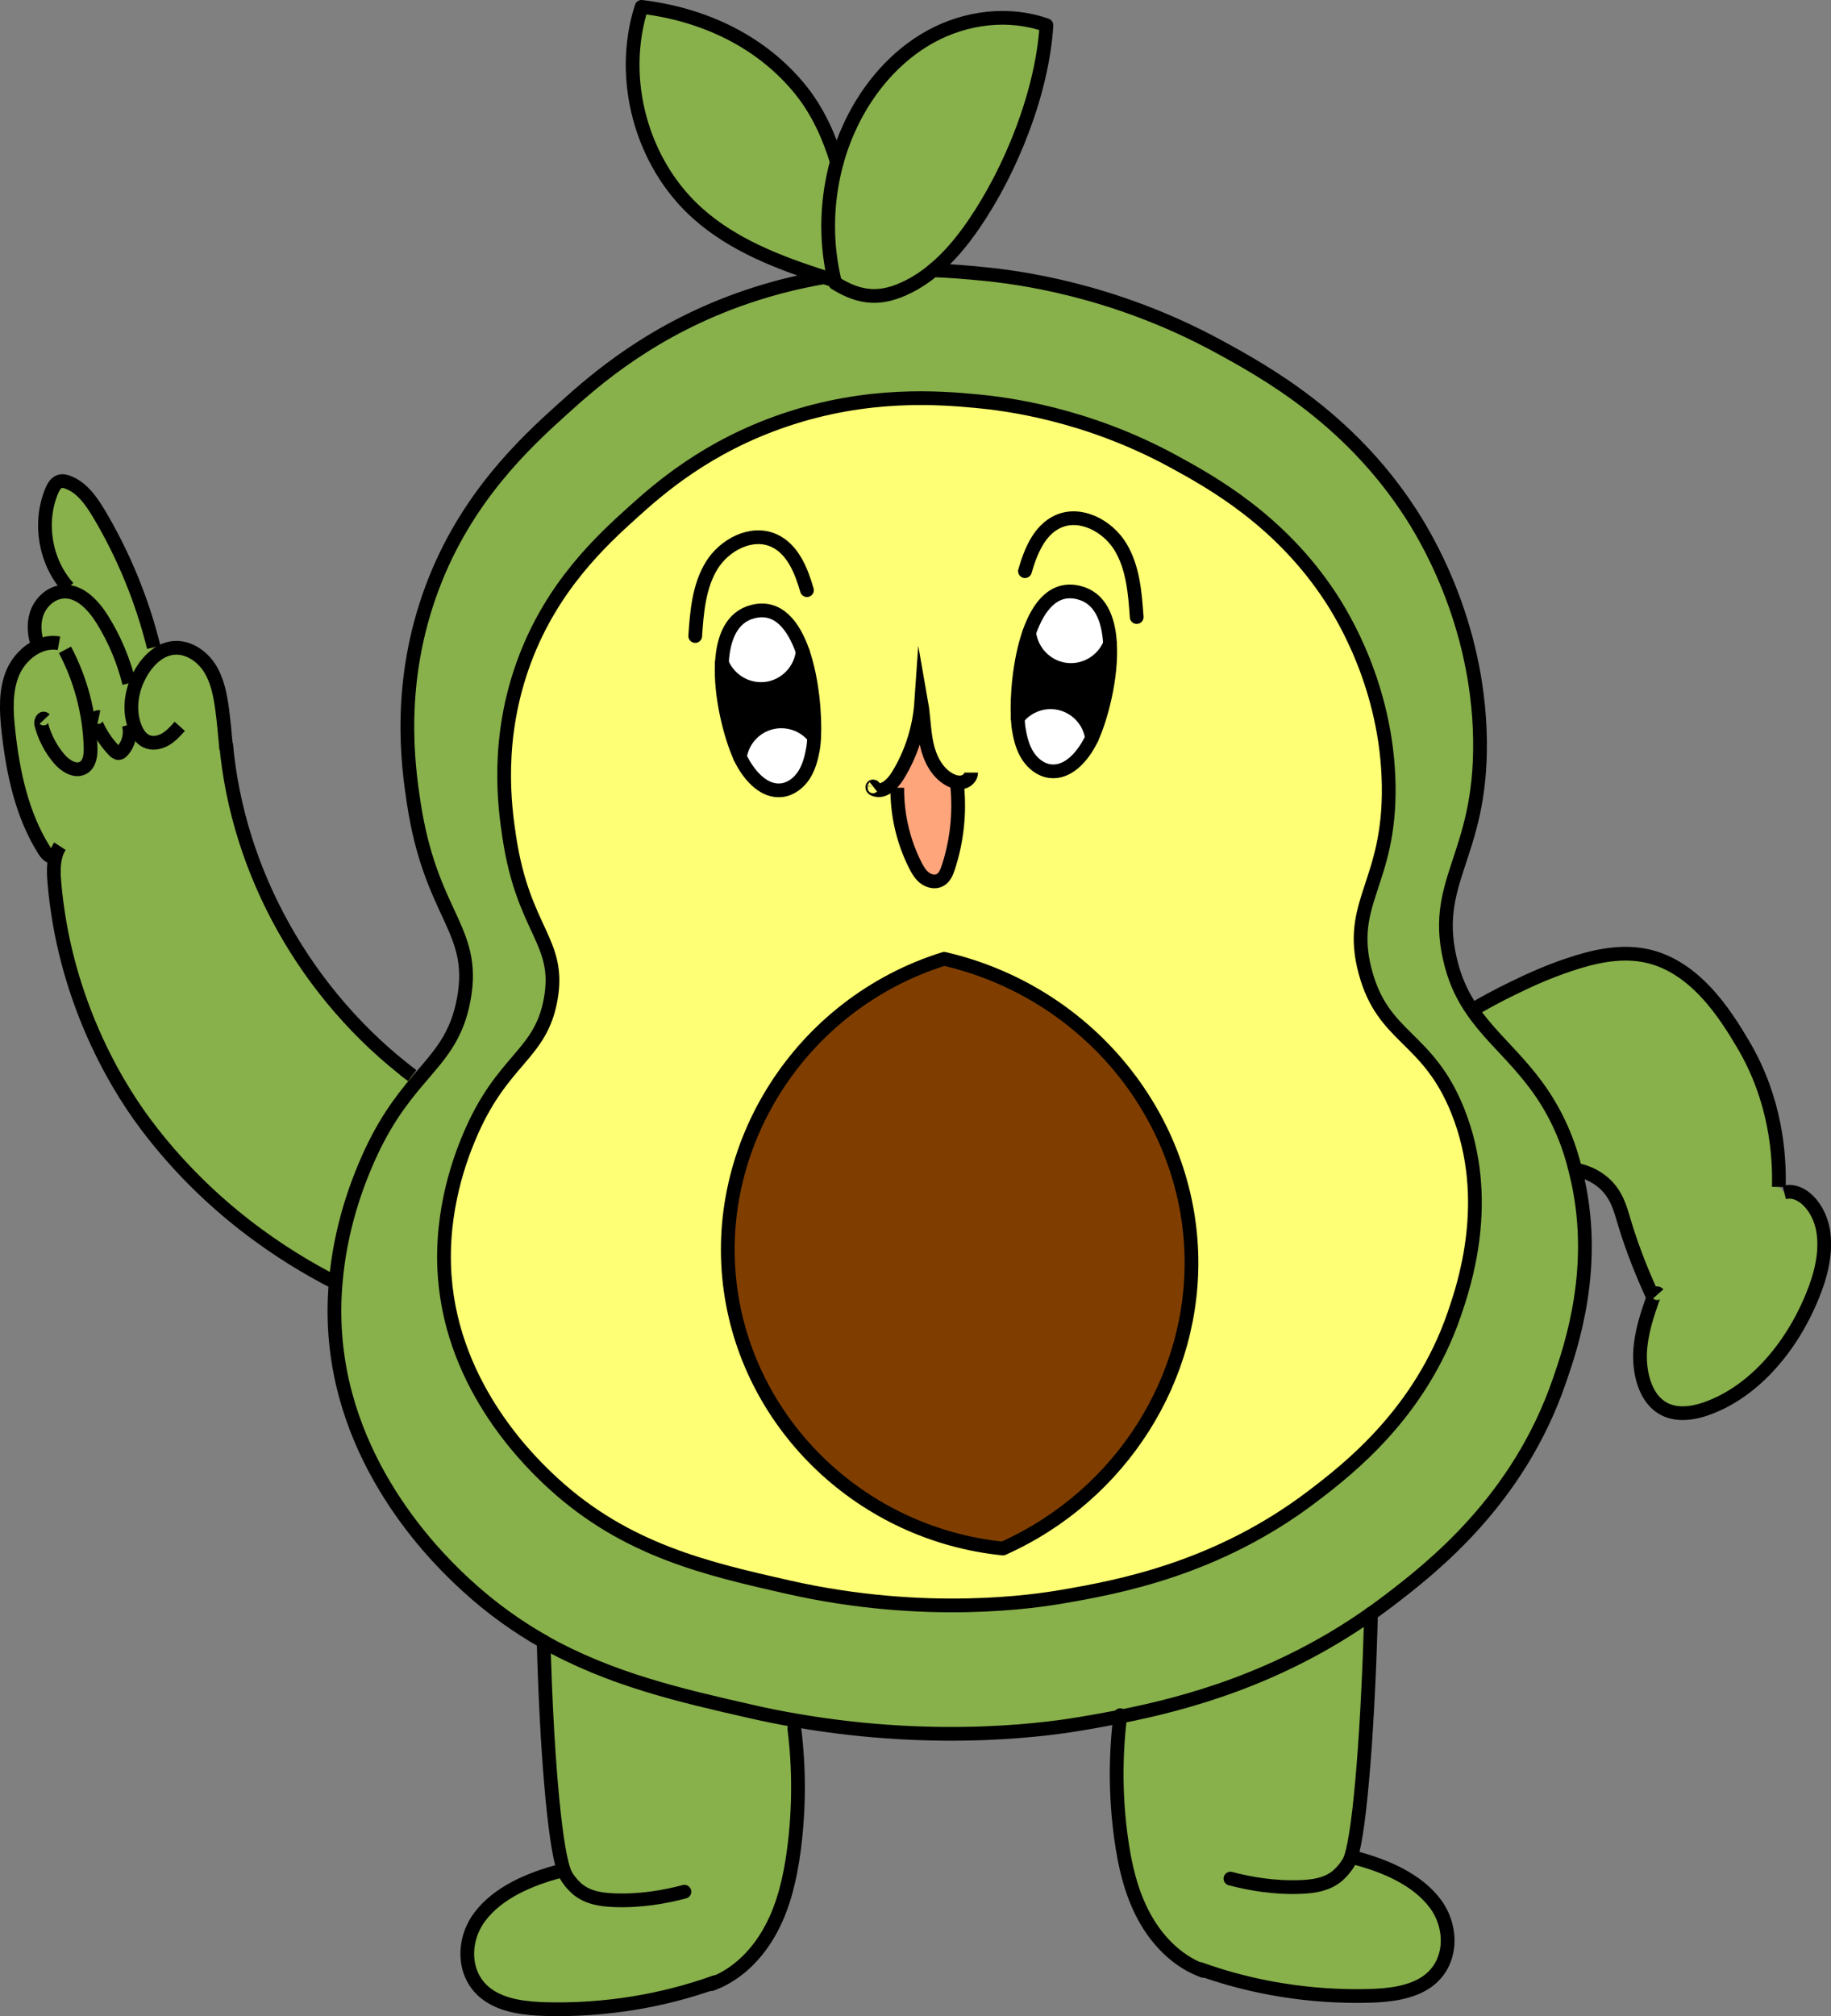 <?xml version="1.0" encoding="UTF-8"?><svg id="a" xmlns="http://www.w3.org/2000/svg" viewBox="0 0 399.85 440.2"><rect x="0" y="0" width="399.85" height="440.2" fill="#808080" stroke="none"/><defs><style>.b{fill:#fff;}.c{fill:#feff74;}.d{stroke-miterlimit:10;}.d,.e{fill:none;stroke:#000;stroke-width:3px;}.e{stroke-linecap:round;stroke-linejoin:round;}.f{fill:#ffa57c;}.g{fill:#88b04b;}.h{fill:#7f3e00;}</style></defs><g><path class="g" d="M361.17,282.97l-.38-.22c-3.16-6.9-5.03-12.39-6.2-16.32-.76-2.61-1.58-5.73-4.38-8.17-2.1-1.84-4.49-2.59-6.23-2.91-.5-2-1.2-4.57-2.53-7.79-5.6-13.5-14.26-18.66-19.98-27.03,2.28-1.35,5.39-3.09,9.2-4.92,3.8-1.85,7.65-3.56,12.08-5.03,5.07-1.7,10.43-2.92,15.68-2.11,11.54,1.78,18.53,13.32,22.15,19.39,7.29,12.22,8.05,24.45,7.88,31.28l1.15,1.2c3.85-.97,7.6,3.32,8.47,8.2,.85,4.88-.49,9.95-2.31,14.39-4.81,11.8-13.35,21.29-23.44,24.71-3.59,1.21-7.72,1.54-10.68-1.28-2.63-2.49-3.71-6.98-3.52-11.14,.21-4.17,1.5-8.11,2.86-11.9,.04-.11,.1-.24,.15-.35Z"/><path class="g" d="M73.3,280.07c1.04-12.36,4.88-21.84,6.37-25.4,3.82-9.16,7.91-14.43,11.55-18.74,4.69-5.52,8.58-9.44,10.09-17.95,2.71-15.32-7.22-17.93-10.98-42.82-1.21-7.98-3.73-26.11,4.06-46.88,7.38-19.7,20.42-31.71,28.56-39.05,6.95-6.27,19.6-17.46,40.21-24.45,5.87-1.99,11.51-3.35,16.81-4.25,.75,.25,1.52,.5,2.28,.74,.04,.18,.08,.35,.13,.53,5.62,3.5,10.14,3.73,16.04,.76,1.93-.97,3.73-2.17,5.39-3.55,4.07,.15,7.56,.47,10.36,.74,7.76,.72,28.82,3.35,51.79,15.82,10.48,5.69,28.4,15.68,41.75,35.97,3.23,4.91,15.1,23.94,15.49,49.95,.39,26.03-11.15,30.85-6.21,49.31,1.04,3.88,2.61,6.99,4.5,9.75,5.71,8.37,14.38,13.53,19.98,27.03,1.33,3.21,2.03,5.78,2.53,7.79,.06,.19,.1,.38,.14,.56,5.12,20.35-1.06,38.18-3.63,45.61-8.95,26.01-27.68,40.67-37.44,48.09-1.22,.93-2.43,1.82-3.66,2.68-20.05,14.15-40.33,19.63-54.78,22.48-2.95,.58-5.63,1.04-8.04,1.46-6.03,1.04-30.78,4.95-62.83-.63-3.16-.54-6.38-1.18-9.66-1.93-15.35-3.49-30.74-6.99-45.38-15.25h-.01c-5.7-3.25-11.29-7.2-16.71-12.16-5.55-5.07-26.61-24.96-28.78-54.9-.29-3.95-.22-7.74,.08-11.29Zm244.26,6.94c2.11-6.15,8.61-25.01,.78-44.5-6.59-16.41-16.25-15.63-20.19-30.34-4.07-15.21,5.44-19.2,5.12-40.67-.32-21.44-10.11-37.15-12.76-41.19-11.01-16.72-25.79-24.97-34.44-29.67-18.95-10.29-36.31-12.44-42.71-13.05-8.17-.76-23.77-2.06-42.07,4.16-16.99,5.77-27.43,15-33.16,20.17-6.72,6.06-17.48,15.97-23.55,32.21-6.42,17.13-4.35,32.09-3.35,38.66,3.1,20.52,11.29,22.68,9.05,35.31-2.21,12.47-10.65,12.99-17.85,30.25-1.57,3.78-6.37,15.65-5.31,30.27,1.78,24.71,19.16,41.1,23.73,45.28,15.93,14.6,33.63,18.62,51.22,22.61,30.22,6.85,54.32,3.04,59.78,2.11,12.32-2.11,33.98-6.08,54.82-21.95,8.05-6.12,23.5-18.21,30.89-39.66Z"/><path class="c" d="M175.3,142.28c-2.03-5.81-5.44-10.11-10.84-8.76-4.67,1.15-6.52,5.73-6.81,11.18h-.01c-.4,7.31,1.95,16.18,3.95,20.55,.17,.38,.33,.71,.5,1.01,1.81,3.34,4.89,6.73,8.66,6.26,2-.25,3.74-1.61,4.84-3.32,1.08-1.7,1.61-3.7,1.96-5.69,.13-.68,.21-1.56,.26-2.57,.22-4.73-.38-12.54-2.5-18.66Zm18.37,29.67l2.28,.04c-.07,5.81,1.27,11.62,3.88,16.82,.53,1.07,1.14,2.14,2.09,2.86,.96,.74,2.32,1.04,3.36,.47,1-.54,1.46-1.7,1.82-2.78,1.86-5.7,2.53-11.8,1.93-17.77l.07-.79c-.64-.07-1.25-.32-1.81-.63-2.71-1.52-4.23-4.56-4.91-7.6-.67-3.03-.67-6.19-1.21-9.25-.39,5.64-2.15,11.19-5.12,16.02-.6,.97-1.43,1.97-2.39,2.6Zm124.67,70.56c7.83,19.49,1.33,38.36-.78,44.5-7.4,21.45-22.84,33.55-30.89,39.66-20.84,15.88-42.5,19.84-54.82,21.95-5.46,.93-29.56,4.74-59.78-2.11-17.59-3.99-35.29-8.01-51.22-22.61-4.57-4.18-21.95-20.58-23.73-45.28-1.06-14.61,3.74-26.48,5.31-30.27,7.2-17.27,15.64-17.78,17.85-30.25,2.24-12.64-5.95-14.79-9.05-35.31-1-6.58-3.07-21.54,3.35-38.66,6.08-16.24,16.84-26.15,23.55-32.21,5.73-5.17,16.17-14.4,33.16-20.17,18.3-6.21,33.89-4.92,42.07-4.16,6.4,.61,23.76,2.77,42.71,13.05,8.65,4.7,23.43,12.94,34.44,29.67,2.66,4.05,12.44,19.76,12.76,41.19,.32,21.47-9.19,25.46-5.12,40.67,3.93,14.71,13.6,13.93,20.19,30.34Zm-99.32,95.58c25.85-11.57,42.15-37.38,41.14-64.81-1.14-30.34-23.25-56.86-53.97-63.94-31.46,9.82-51.13,40.99-46.6,72.56,4.24,29.59,28.79,53.07,59.43,56.19Zm19.45-177c2.02-4.37,4.37-13.25,3.95-20.55-.29-5.44-2.14-10.01-6.81-11.16-5.41-1.35-8.81,2.93-10.84,8.74-2.14,6.12-2.74,13.93-2.5,18.67,.06,1,.14,1.88,.26,2.56,.33,2,.86,4,1.96,5.7s2.84,3.07,4.84,3.32c3.77,.47,6.85-2.93,8.65-6.27,.17-.29,.33-.63,.5-1h0Z"/><path class="g" d="M294.99,405.54l.71,.03c6.9,1.79,13.76,4.78,17.7,10.01,3.92,5.21,3.85,13.04-1.68,17.02-3.55,2.53-8.43,3.06-13.01,3.17-12.51,.29-25.08-1.71-36.63-5.87l-.04,.11c-5.3-2.15-9.5-6.58-12.22-11.64-2.84-5.28-4.2-11.23-5-17.18-1.2-8.76-1.25-17.66-.18-26.42,14.44-2.85,34.73-8.33,54.78-22.48-.6,23.3-2.31,47.07-4.41,53.25Z"/><path class="h" d="M260.15,273.27c1.01,27.43-15.29,53.25-41.14,64.81-30.64-3.13-55.19-26.61-59.43-56.19-4.53-31.57,15.14-62.74,46.6-72.56,30.73,7.08,52.83,33.6,53.97,63.94Z"/><path d="M242.41,140.54c.42,7.3-1.93,16.18-3.95,20.55-.54-3.59-3.18-6.52-6.69-7.45s-7.26,.31-9.52,3.16c-.24-4.74,.36-12.55,2.5-18.67,.49,4.12,3.67,7.42,7.73,8.06,4.17,.64,8.3-1.7,9.93-5.64Z"/><path class="b" d="M238.46,161.09h0c-.17,.39-.33,.72-.5,1.01-1.79,3.34-4.88,6.74-8.65,6.27-2-.25-3.74-1.63-4.84-3.32s-1.63-3.7-1.96-5.7c-.13-.68-.21-1.56-.26-2.56,2.27-2.85,6.02-4.09,9.52-3.16s6.15,3.86,6.69,7.45Z"/><path class="b" d="M235.6,129.38c4.67,1.15,6.52,5.73,6.81,11.16-1.63,3.95-5.76,6.28-9.93,5.64-4.06-.64-7.24-3.95-7.73-8.06,2.03-5.81,5.44-10.09,10.84-8.74Z"/><path class="g" d="M228.52,5.52c-.89,14.53-7.65,31.5-15.85,43.45-2.53,3.7-5.44,7.23-8.87,10.04-1.67,1.38-3.46,2.57-5.39,3.55-5.91,2.96-10.43,2.74-16.04-.76-.04-.18-.08-.35-.13-.53-.08-.35-.17-.71-.24-1.06-1.77-8.17-1.47-16.78,.75-24.83,.79-2.88,1.85-5.67,3.13-8.36,3.81-7.92,9.79-14.9,17.43-19.07,7.66-4.17,17-5.35,25.21-2.42Z"/><path class="f" d="M209.03,171.6c.6,5.96-.07,12.07-1.93,17.77-.36,1.08-.82,2.24-1.82,2.78-1.04,.57-2.41,.26-3.36-.47-.95-.72-1.56-1.79-2.09-2.86-2.61-5.2-3.95-11.01-3.88-16.82l-2.28-.04c.96-.63,1.79-1.63,2.39-2.6,2.96-4.82,4.73-10.37,5.12-16.02,.54,3.06,.54,6.21,1.21,9.25,.68,3.04,2.2,6.09,4.91,7.6,.56,.31,1.17,.56,1.81,.63l-.07,.79Z"/><path class="g" d="M182,60.2c.07,.35,.15,.71,.24,1.06-.76-.24-1.53-.49-2.28-.74-9.97-3.2-19.85-6.99-27.6-13.92-12.3-10.97-17.31-29.42-12.26-45.1,13.67,1.64,26.42,7.63,34.97,18.42,3.39,4.28,5.94,9.65,7.69,15.45-2.22,8.05-2.52,16.66-.75,24.83Z"/><path d="M175.3,142.28c2.13,6.12,2.72,13.93,2.5,18.66h-.01c-2.25-2.84-6.01-4.07-9.51-3.14-3.52,.93-6.15,3.86-6.7,7.45-2-4.37-4.35-13.24-3.95-20.53,1.64,3.93,5.77,6.27,9.94,5.62,4.06-.63,7.23-3.92,7.73-8.05Z"/><path class="b" d="M177.79,160.94h.01c-.06,1.01-.14,1.89-.26,2.57-.35,1.99-.88,3.99-1.96,5.69-1.1,1.71-2.84,3.07-4.84,3.32-3.77,.47-6.85-2.92-8.66-6.26-.17-.31-.33-.64-.5-1.01,.56-3.59,3.18-6.52,6.7-7.45,3.5-.93,7.26,.31,9.51,3.14Z"/><path class="g" d="M123.08,408.27c-2.07-6.12-3.75-26.85-4.37-49.84,14.64,8.26,30.03,11.76,45.38,15.25,3.28,.75,6.51,1.39,9.66,1.93l-.29,1.72c1.11,8.86,1.07,17.87-.11,26.71-.81,5.95-2.15,11.91-5,17.2-2.71,5.05-6.91,9.48-12.19,11.65l-.04-.11c-11.55,4.16-24.12,6.19-36.63,5.89-4.59-.11-9.47-.63-13.01-3.17-5.55-3.96-5.63-11.79-1.7-17,3.92-5.23,10.79-8.23,17.68-10.02l.63-.21Z"/><path class="b" d="M175.3,142.28c-.5,4.13-3.67,7.42-7.73,8.05-4.17,.65-8.3-1.68-9.94-5.62h.01c.29-5.46,2.14-10.04,6.81-11.19,5.41-1.35,8.81,2.95,10.84,8.76Z"/><polygon class="c" points="157.64 144.7 157.63 144.71 157.63 144.7 157.64 144.7"/><path class="g" d="M90.02,234.84l1.2,1.08c-3.64,4.31-7.73,9.58-11.55,18.74-1.49,3.56-5.32,13.04-6.37,25.4-11.19-5.73-27.67-16.22-41.43-34.53-7.77-10.33-17.92-28.9-19.98-52.69-.17-1.89-.25-3.88,.19-5.69l-.35-.1c-.86,.18-1.58-.64-2.06-1.39-4.89-7.74-6.84-17-7.84-26.12-.46-4.27-.7-8.74,.97-12.71,1.06-2.47,3.1-4.67,5.52-5.76-.82-2.25-1.08-4.74-.35-7.01,.83-2.52,3.06-4.64,5.7-4.88,.17-.01,.33-.03,.5-.03,3.5,0,6.34,3.14,8.23,6.2,2.64,4.25,4.6,8.94,5.8,13.81l1.42,.17c.38-.99,.83-1.93,1.38-2.82,.86-1.4,1.99-2.72,3.32-3.67,1.04-.74,2.2-1.24,3.48-1.38,3.17-.36,6.24,1.68,7.97,4.37,1.71,2.68,2.32,5.91,2.75,9.08,.32,2.47,.56,4.96,.78,7.45h.07c2.49,28.13,17.57,55.01,40.65,72.47Z"/><path class="g" d="M33.58,141.33l.75,1.52c-1.33,.95-2.46,2.27-3.32,3.67-.54,.89-1,1.84-1.38,2.82l-1.42-.17c-1.2-4.87-3.16-9.55-5.8-13.81-1.89-3.06-4.73-6.2-8.23-6.2l.71-.88c-5.03-5.59-6.49-14.13-3.61-21.08,.38-.9,.93-1.89,1.89-2.13,.54-.13,1.13,.01,1.64,.21,3.1,1.14,5.13,4.09,6.83,6.92,5.38,9.05,9.41,18.89,11.94,29.11Z"/></g><g><path class="d" d="M321.29,220.65c.06-.04,.13-.07,.18-.11,2.28-1.35,5.39-3.09,9.2-4.92,3.8-1.85,7.65-3.56,12.08-5.03,5.07-1.7,10.43-2.92,15.68-2.11,11.54,1.78,18.53,13.32,22.15,19.39,7.29,12.22,8.05,24.45,7.88,31.28"/><path class="d" d="M343.66,255.28c.1,.01,.21,.04,.32,.07,1.74,.32,4.13,1.07,6.23,2.91,2.79,2.45,3.61,5.56,4.38,8.17,1.17,3.93,3.04,9.43,6.2,16.32"/><path class="d" d="M362.13,282.49c-.31-.35-.71,.03-.96,.49-.06,.11-.11,.24-.15,.35-1.36,3.8-2.66,7.73-2.86,11.9-.19,4.16,.89,8.65,3.52,11.14,2.96,2.82,7.09,2.49,10.68,1.28,10.09-3.42,18.63-12.9,23.44-24.71,1.82-4.43,3.16-9.51,2.31-14.39-.86-4.88-4.62-9.18-8.47-8.2"/><path class="d" d="M13.08,184.75c-.49,.75-.81,1.56-1,2.41-.44,1.81-.36,3.8-.19,5.69,2.06,23.79,12.21,42.36,19.98,52.69,13.76,18.31,30.24,28.81,41.43,34.53h.01"/><path class="d" d="M49.37,162.37c2.49,28.13,17.57,55.01,40.65,72.47-.56-.42-1.11-.82-1.68-1.24"/><path class="d" d="M11.73,187.06c-.86,.18-1.58-.64-2.06-1.39-4.89-7.74-6.84-17-7.84-26.12-.46-4.27-.7-8.74,.97-12.71,1.06-2.47,3.1-4.67,5.52-5.76,1.42-.65,2.98-.92,4.55-.63"/><path class="d" d="M49.41,163.61c-.04-.42-.07-.82-.11-1.24-.22-2.49-.46-4.98-.78-7.45-.43-3.17-1.04-6.4-2.75-9.08-1.72-2.68-4.8-4.73-7.97-4.37-1.28,.14-2.43,.64-3.48,1.38-1.33,.95-2.46,2.27-3.32,3.67-.54,.89-1,1.84-1.38,2.82-1.15,3.13-1.33,6.63-.04,9.69,.49,1.14,1.22,2.25,2.34,2.79,1.29,.63,2.88,.35,4.14-.36,1.25-.71,2.24-1.81,3.2-2.88"/><path class="d" d="M9.75,157c-.43-.46-.9,.51-.75,1.11,.71,2.77,2.06,5.37,3.91,7.55,1.33,1.57,3.57,3,5.34,1.92,1.39-.86,1.57-2.77,1.53-4.41-.21-7.4-2.13-14.74-5.59-21.29"/><path class="d" d="M8.62,141.82c-.11-.24-.21-.49-.29-.74-.82-2.25-1.08-4.74-.35-7.01,.83-2.52,3.06-4.64,5.7-4.88,.17-.01,.33-.03,.5-.03,3.5,0,6.34,3.14,8.23,6.2,2.64,4.25,4.6,8.94,5.8,13.81"/><path class="d" d="M21.59,156.57c-.7-.15-.81,1-.5,1.67,.93,2.04,2.2,3.95,3.75,5.57,.31,.32,.68,.65,1.13,.61,.32-.04,.57-.26,.78-.5,1.36-1.5,1.9-3.73,1.36-5.67"/><path class="d" d="M14.89,128.29c-5.03-5.59-6.49-14.13-3.61-21.08,.38-.9,.93-1.89,1.89-2.13,.54-.13,1.13,.01,1.64,.21,3.1,1.14,5.13,4.09,6.83,6.92,5.38,9.05,9.41,18.89,11.94,29.11"/><path class="d" d="M190.83,171.93c.19-.15-.28-.35-.33-.11-.07,.22,.17,.42,.39,.51,.96,.4,1.92,.17,2.78-.39,.96-.63,1.79-1.63,2.39-2.6,2.96-4.82,4.73-10.37,5.12-16.02,.54,3.06,.54,6.21,1.21,9.25,.68,3.04,2.2,6.09,4.91,7.6,.56,.31,1.17,.56,1.81,.63,.36,.06,.74,.06,1.11-.03,.99-.22,1.86-1.08,1.86-2.09"/><path class="d" d="M195.95,171.99c-.07,5.81,1.27,11.62,3.88,16.82,.53,1.07,1.14,2.14,2.09,2.86,.96,.74,2.32,1.04,3.36,.47,1-.54,1.46-1.7,1.82-2.78,1.86-5.7,2.53-11.8,1.93-17.77"/><path class="e" d="M179.96,60.52c-9.97-3.2-19.85-6.99-27.6-13.92-12.3-10.97-17.31-29.42-12.26-45.1,13.67,1.64,26.42,7.63,34.97,18.42,3.39,4.28,5.94,9.65,7.69,15.45"/><path class="e" d="M182.24,61.25c-.08-.35-.17-.71-.24-1.06-1.77-8.17-1.47-16.78,.75-24.83,.79-2.88,1.85-5.67,3.13-8.36,3.81-7.92,9.79-14.9,17.43-19.07,7.66-4.17,17-5.35,25.21-2.42-.89,14.53-7.65,31.5-15.85,43.45-2.53,3.7-5.44,7.23-8.87,10.04"/><path class="e" d="M118.72,358.41h-.01c-5.7-3.24-11.29-7.19-16.71-12.15-5.55-5.07-26.61-24.96-28.78-54.9-.29-3.95-.22-7.74,.08-11.29,1.04-12.36,4.88-21.84,6.37-25.4,3.82-9.16,7.91-14.43,11.55-18.74,4.69-5.52,8.58-9.44,10.09-17.95,2.71-15.32-7.22-17.93-10.98-42.82-1.21-7.98-3.73-26.11,4.06-46.88,7.38-19.7,20.42-31.71,28.56-39.05,6.95-6.27,19.6-17.46,40.21-24.45,5.87-1.99,11.51-3.35,16.81-4.25,.75,.25,1.52,.5,2.28,.74,.04,.18,.08,.35,.13,.53,5.62,3.5,10.14,3.73,16.04,.76,1.93-.97,3.73-2.17,5.39-3.55,4.07,.15,7.56,.47,10.36,.74,7.76,.72,28.82,3.35,51.79,15.82,10.48,5.69,28.4,15.68,41.75,35.97,3.23,4.91,15.1,23.94,15.49,49.95,.39,26.03-11.15,30.85-6.21,49.31,1.04,3.88,2.61,6.99,4.5,9.75,5.71,8.37,14.38,13.53,19.98,27.03,1.33,3.21,2.03,5.78,2.53,7.79,.06,.19,.1,.38,.14,.56,5.12,20.35-1.06,38.18-3.63,45.61-8.95,26.01-27.68,40.67-37.44,48.09-1.22,.93-2.43,1.82-3.66,2.68-20.05,14.15-40.33,19.63-54.78,22.48-2.95,.58-5.63,1.04-8.04,1.46-6.03,1.04-30.78,4.95-62.83-.63-3.16-.54-6.38-1.18-9.66-1.93-15.35-3.49-30.74-6.99-45.38-15.25"/><path class="e" d="M138.12,111.92c-6.72,6.06-17.48,15.97-23.55,32.21-6.42,17.13-4.35,32.09-3.35,38.66,3.1,20.52,11.29,22.68,9.05,35.31-2.21,12.47-10.65,12.99-17.85,30.25-1.57,3.78-6.37,15.65-5.31,30.27,1.78,24.71,19.16,41.1,23.73,45.28,15.93,14.6,33.63,18.62,51.22,22.61,30.22,6.85,54.32,3.04,59.78,2.11,12.32-2.11,33.98-6.08,54.82-21.95,8.05-6.12,23.5-18.21,30.89-39.66,2.11-6.15,8.61-25.01,.78-44.5-6.59-16.41-16.25-15.63-20.19-30.34-4.07-15.21,5.44-19.2,5.12-40.67-.32-21.44-10.11-37.15-12.76-41.19-11.01-16.72-25.79-24.97-34.44-29.67-18.95-10.29-36.31-12.44-42.71-13.05-8.17-.76-23.77-2.06-42.07,4.16-16.99,5.77-27.43,15-33.16,20.17Z"/><path class="e" d="M151.82,138.86c.36-5.31,.81-10.84,3.59-15.39,2.78-4.53,8.68-7.63,13.54-5.48,4.12,1.82,6.02,6.53,7.27,10.86"/><path class="e" d="M161.58,165.25c.17,.38,.33,.71,.5,1.01,1.81,3.34,4.89,6.73,8.66,6.26,2-.25,3.74-1.61,4.84-3.32,1.08-1.7,1.61-3.7,1.96-5.69,.13-.68,.21-1.56,.26-2.57,.22-4.73-.38-12.54-2.5-18.66-2.03-5.81-5.44-10.11-10.84-8.76-4.67,1.15-6.52,5.73-6.81,11.18h-.01c-.4,7.31,1.95,16.18,3.95,20.55Z"/><path class="e" d="M157.63,144.7h0c1.64,3.95,5.77,6.28,9.94,5.63,4.06-.63,7.23-3.92,7.73-8.05h0"/><path class="e" d="M161.58,165.25c.56-3.59,3.18-6.52,6.7-7.45,3.5-.93,7.26,.31,9.51,3.14"/><path class="e" d="M248.23,134.72c-.38-5.31-.81-10.86-3.59-15.39s-8.69-7.65-13.54-5.49c-4.12,1.84-6.02,6.53-7.27,10.86"/><path class="e" d="M238.46,161.1c-.17,.38-.33,.71-.5,1-1.79,3.34-4.88,6.74-8.65,6.27-2-.25-3.74-1.63-4.84-3.32s-1.63-3.7-1.96-5.7c-.13-.68-.21-1.56-.26-2.56-.24-4.74,.36-12.55,2.5-18.67,2.03-5.81,5.44-10.09,10.84-8.74,4.67,1.15,6.52,5.73,6.81,11.16,.42,7.3-1.93,16.18-3.95,20.55"/><path class="e" d="M242.41,140.54c-1.63,3.95-5.76,6.28-9.93,5.64-4.06-.64-7.24-3.95-7.73-8.06"/><path class="e" d="M238.46,161.1h0c-.54-3.6-3.18-6.53-6.69-7.47s-7.26,.31-9.52,3.16"/><path class="e" d="M219.01,338.09c-30.64-3.13-55.19-26.61-59.43-56.19-4.53-31.57,15.14-62.74,46.6-72.56,30.73,7.08,52.83,33.6,53.97,63.94,1.01,27.43-15.29,53.25-41.14,64.81Z"/><path class="e" d="M118.72,358.41h0c.61,23.01,2.29,43.74,4.37,49.86,.17,.49,.33,.89,.5,1.18,1.11,1.93,2.68,3.14,2.68,3.14,2.21,1.72,4.77,2.15,7.77,2.28,5.78,.24,11.19-.72,15.42-1.85"/><path class="e" d="M122.46,408.47c-6.9,1.79-13.76,4.8-17.68,10.02-3.93,5.21-3.85,13.04,1.7,17,3.55,2.54,8.43,3.06,13.01,3.17,12.51,.29,25.08-1.74,36.63-5.89"/><path class="e" d="M155.42,433.18c.25-.1,.5-.18,.74-.29,5.28-2.17,9.48-6.6,12.19-11.65,2.85-5.28,4.2-11.25,5-17.2,1.18-8.84,1.22-17.85,.11-26.71"/><path class="e" d="M299.4,352.29c-.6,23.3-2.31,47.07-4.41,53.25-.14,.42-.28,.75-.42,1-1.11,1.93-2.68,3.16-2.68,3.16-2.21,1.71-4.77,2.15-7.77,2.28-5.78,.25-11.19-.71-15.42-1.82"/><path class="e" d="M295.7,405.57c6.9,1.79,13.76,4.78,17.7,10.01,3.92,5.21,3.85,13.04-1.68,17.02-3.55,2.53-8.43,3.06-13.01,3.17-12.51,.29-25.08-1.71-36.63-5.87"/><path class="e" d="M262.76,430.3c-.25-.1-.5-.18-.74-.29-5.3-2.15-9.5-6.58-12.22-11.64-2.84-5.28-4.2-11.23-5-17.18-1.2-8.76-1.25-17.66-.18-26.42,0-.1,.01-.19,.03-.29"/></g></svg>